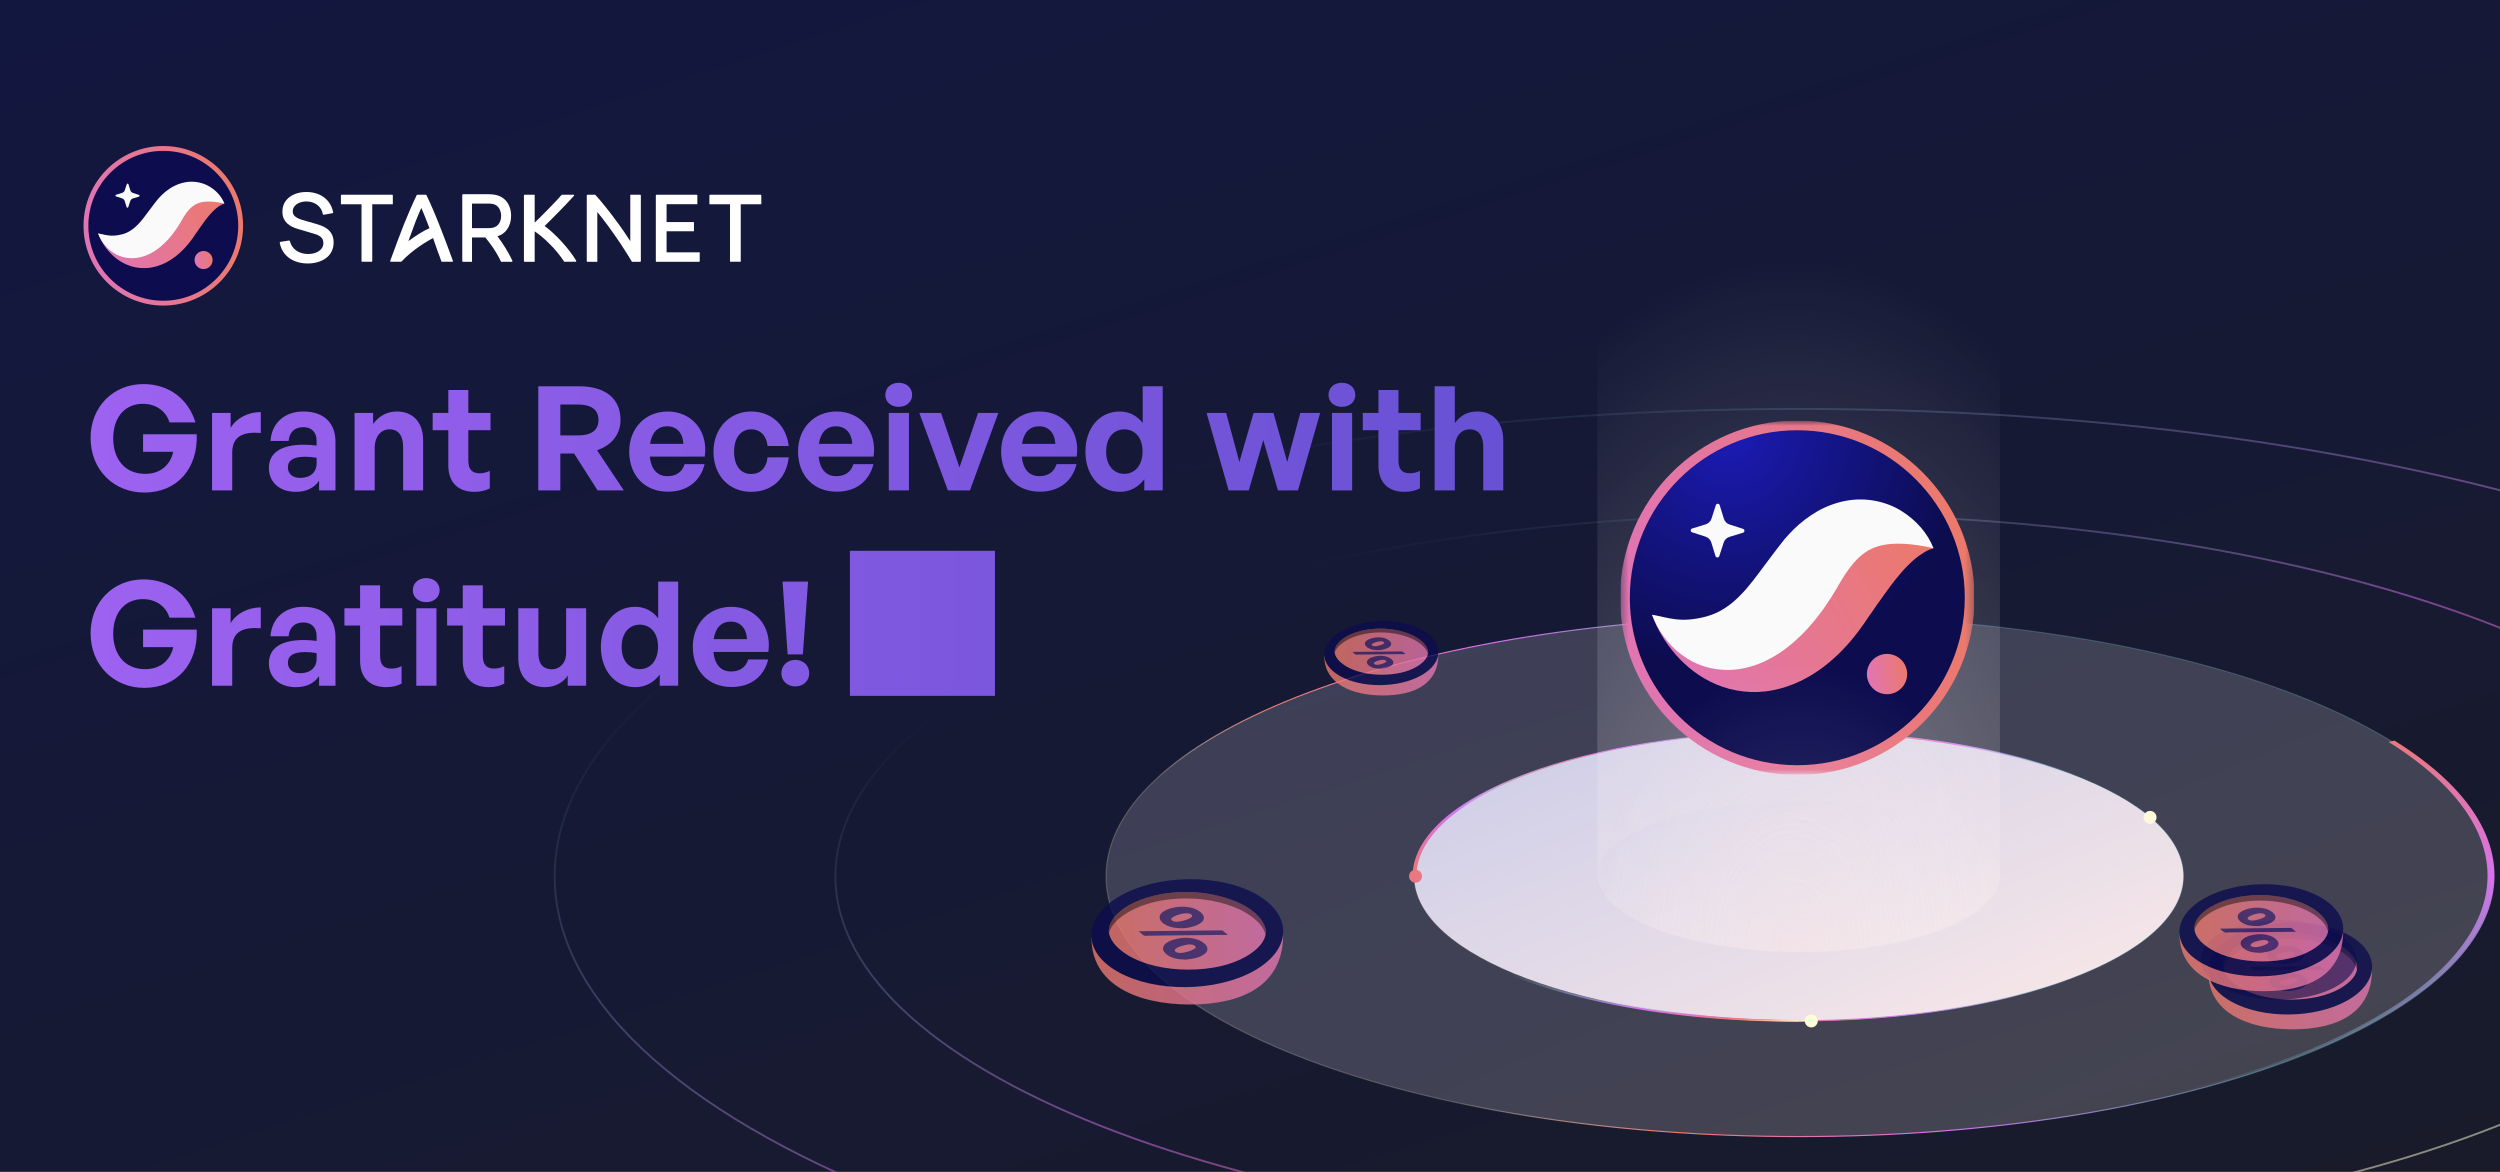 <svg width="320" height="150" viewBox="0 0 320 150" fill="none" xmlns="http://www.w3.org/2000/svg">
<g clip-path="url(#clip0_216_58)">
<rect width="320" height="150" fill="white"/>
<path d="M320 -50H0V200H320V-50Z" fill="url(#paint0_linear_216_58)"/>
<path opacity="0.5" d="M230.275 158.526C298.398 158.526 353.622 137.772 353.622 112.171C353.622 86.571 298.398 65.816 230.275 65.816C162.153 65.816 106.929 86.571 106.929 112.171C106.929 137.772 162.153 158.526 230.275 158.526Z" stroke="url(#paint1_linear_216_58)" stroke-width="0.243" stroke-miterlimit="10"/>
<path opacity="0.5" d="M230.222 172C318.157 172 389.444 145.213 389.444 112.171C389.444 79.129 318.157 52.343 230.222 52.343C142.286 52.343 71 79.129 71 112.171C71 145.213 142.286 172 230.222 172Z" stroke="url(#paint2_linear_216_58)" stroke-width="0.243" stroke-miterlimit="10"/>
<g style="mix-blend-mode:overlay" opacity="0.2">
<path d="M230.275 145.481C279.263 145.481 318.975 130.568 318.975 112.171C318.975 93.775 279.263 78.862 230.275 78.862C181.288 78.862 141.575 93.775 141.575 112.171C141.575 130.568 181.288 145.481 230.275 145.481Z" fill="url(#paint3_linear_216_58)"/>
</g>
<g style="mix-blend-mode:overlay">
<path d="M230.275 145.481C279.263 145.481 318.975 130.568 318.975 112.171C318.975 93.775 279.263 78.862 230.275 78.862C181.288 78.862 141.575 93.775 141.575 112.171C141.575 130.568 181.288 145.481 230.275 145.481Z" stroke="url(#paint4_linear_216_58)" stroke-width="0.148" stroke-miterlimit="10"/>
</g>
<g style="mix-blend-mode:overlay">
<path d="M279.479 112.157C279.479 122.376 257.44 130.66 230.253 130.66C203.065 130.66 181.027 122.377 181.027 112.157C181.027 101.938 203.065 93.655 230.253 93.655C257.44 93.655 279.479 101.938 279.479 112.157Z" fill="url(#paint5_linear_216_58)"/>
</g>
<g style="mix-blend-mode:soft-light">
<path d="M256.099 112.171C256.099 117.516 244.538 121.849 230.275 121.849C216.013 121.849 204.451 117.516 204.451 112.171C204.451 106.827 216.013 102.494 230.275 102.494C244.538 102.494 256.099 106.827 256.099 112.171Z" fill="url(#paint6_linear_216_58)" fill-opacity="0.5"/>
</g>
<path d="M230.253 130.659C257.44 130.659 279.479 122.375 279.479 112.156C279.479 101.938 257.44 93.654 230.253 93.654C203.065 93.654 181.027 101.938 181.027 112.156C181.027 122.375 203.066 130.659 230.253 130.659Z" stroke="url(#paint7_linear_216_58)" stroke-width="0.148" stroke-miterlimit="10"/>
<path d="M230.253 130.742C220.963 130.742 211.859 129.758 203.989 127.903L204.251 127.746C212.044 129.582 221.056 130.556 230.253 130.556V130.742Z" fill="url(#paint8_linear_216_58)"/>
<path d="M306.49 94.795C316.511 101.042 320.836 108.347 318.809 115.601C316.78 122.856 308.51 129.663 295.255 134.989C281.998 140.314 264.485 143.865 245.372 145.102C226.261 146.339 206.598 145.196 189.374 141.845L189.782 141.548C206.835 144.866 226.302 145.998 245.222 144.773C264.142 143.549 281.482 140.033 294.604 134.76C307.727 129.489 315.914 122.749 317.923 115.567C319.931 108.385 315.65 101.151 305.73 94.968L306.492 94.796L306.49 94.794V94.795Z" fill="url(#paint9_linear_216_58)"/>
<path d="M180.806 112.158C180.806 108.666 183.423 105.247 188.356 102.288C193.289 99.33 200.339 96.954 208.698 95.432L208.914 95.599C200.639 97.106 193.66 99.458 188.775 102.387C183.892 105.315 181.301 108.702 181.301 112.158H180.806Z" fill="url(#paint10_linear_216_58)"/>
<path d="M228.028 93.587C236.826 93.439 245.571 94.176 253.358 95.723C261.145 97.27 267.69 99.57 272.318 102.387L271.897 102.486C267.315 99.698 260.833 97.42 253.126 95.888C245.417 94.356 236.761 93.626 228.05 93.773L228.028 93.587Z" fill="url(#paint11_linear_216_58)"/>
<path d="M275.21 105.452C275.667 105.452 276.038 105.081 276.038 104.623C276.038 104.166 275.667 103.795 275.21 103.795C274.753 103.795 274.381 104.166 274.381 104.623C274.381 105.081 274.752 105.452 275.21 105.452Z" fill="#FDF9DA"/>
<path d="M181.185 112.985C181.643 112.985 182.014 112.614 182.014 112.157C182.014 111.699 181.643 111.328 181.185 111.328C180.727 111.328 180.356 111.699 180.356 112.157C180.356 112.614 180.727 112.985 181.185 112.985Z" fill="#E87884"/>
<path d="M231.846 130.748C223.048 130.896 214.302 130.158 206.516 128.611C198.729 127.064 192.184 124.764 187.556 121.947L187.977 121.849C192.559 124.636 199.039 126.914 206.747 128.446C214.457 129.979 223.113 130.708 231.824 130.561L231.846 130.748Z" fill="url(#paint12_linear_216_58)"/>
<path d="M231.846 129.851C231.388 129.851 231.017 130.222 231.017 130.679C231.017 131.137 231.388 131.508 231.846 131.508C232.304 131.508 232.674 131.137 232.674 130.679C232.674 130.222 232.304 129.851 231.846 129.851Z" fill="#FFFDD8"/>
<g opacity="0.35">
<path d="M255.992 111.902C255.992 117.395 244.455 121.849 230.222 121.849C215.989 121.849 204.451 117.396 204.451 111.902V27L255.992 28.649V111.902Z" fill="url(#paint13_radial_216_58)"/>
</g>
<g clip-path="url(#clip1_216_58)">
<mask id="mask0_216_58" style="mask-type:luminance" maskUnits="userSpaceOnUse" x="207" y="53" width="46" height="47">
<path d="M252.692 53.873H207.419V99.146H252.692V53.873Z" fill="white"/>
</mask>
<g mask="url(#mask0_216_58)">
<path d="M207.992 76.51C207.992 88.696 217.87 98.573 230.056 98.573C242.241 98.573 252.119 88.695 252.119 76.51C252.119 64.325 242.24 54.447 230.056 54.447C217.871 54.447 207.992 64.324 207.992 76.51Z" fill="url(#paint14_radial_216_58)" stroke="url(#paint15_linear_216_58)" stroke-width="1.251"/>
<path fill-rule="evenodd" clip-rule="evenodd" d="M220.071 71.176L220.63 69.45C220.743 69.099 221.02 68.826 221.373 68.718L223.108 68.185C223.348 68.112 223.349 67.772 223.111 67.695L221.385 67.137C221.034 67.024 220.761 66.746 220.653 66.394L220.12 64.659C220.046 64.42 219.707 64.417 219.63 64.656L219.071 66.382C218.958 66.733 218.681 67.007 218.328 67.115L216.593 67.648C216.353 67.722 216.351 68.06 216.59 68.137L218.316 68.696C218.667 68.809 218.94 69.087 219.048 69.44L219.581 71.173C219.654 71.413 219.994 71.415 220.071 71.177V71.176Z" fill="#FAFAFA"/>
<path fill-rule="evenodd" clip-rule="evenodd" d="M247.491 70.172C246.776 69.372 245.66 68.921 244.575 68.737C243.481 68.56 242.333 68.577 241.254 68.768C239.069 69.137 237.085 70.043 235.353 71.159C234.454 71.707 233.687 72.34 232.894 72.986C232.511 73.312 232.162 73.659 231.798 74.002L230.806 74.99C229.727 76.118 228.663 77.145 227.634 77.996C226.601 78.844 225.635 79.488 224.683 79.937C223.732 80.389 222.715 80.654 221.388 80.697C220.072 80.743 218.517 80.506 216.852 80.114C215.18 79.724 213.423 79.168 211.46 78.69C212.144 80.591 213.175 82.27 214.501 83.806C215.84 85.314 217.513 86.689 219.663 87.594C221.782 88.518 224.444 88.85 226.933 88.349C229.429 87.869 231.619 86.713 233.39 85.377C235.165 84.028 236.601 82.491 237.811 80.894C238.146 80.452 238.322 80.205 238.564 79.86L239.233 78.87C239.697 78.257 240.12 77.561 240.58 76.953C241.481 75.683 242.37 74.413 243.403 73.244C243.922 72.65 244.47 72.083 245.117 71.537C245.44 71.271 245.789 71.011 246.175 70.776C246.568 70.523 246.981 70.325 247.491 70.172Z" fill="url(#paint16_linear_216_58)"/>
<path fill-rule="evenodd" clip-rule="evenodd" d="M247.491 70.172C246.723 68.233 245.294 66.6 243.377 65.397C241.471 64.206 238.825 63.597 236.202 64.116C234.907 64.367 233.652 64.849 232.55 65.491C231.454 66.131 230.471 66.901 229.621 67.727C229.196 68.142 228.811 68.574 228.428 69.009L227.434 70.274L225.902 72.311C223.948 74.933 221.843 78.004 218.389 78.914C214.999 79.808 213.529 79.017 211.46 78.69C211.837 79.667 212.306 80.615 212.942 81.45C213.566 82.301 214.302 83.101 215.217 83.786C215.68 84.115 216.169 84.44 216.712 84.716C217.251 84.983 217.834 85.216 218.456 85.393C219.692 85.732 221.085 85.851 222.433 85.668C223.782 85.488 225.07 85.061 226.198 84.493C227.333 83.93 228.322 83.246 229.204 82.523C230.96 81.066 232.325 79.455 233.479 77.827C234.058 77.012 234.585 76.183 235.072 75.354L235.645 74.366C235.821 74.077 235.997 73.786 236.177 73.516C236.904 72.43 237.614 71.558 238.477 70.904C239.327 70.233 240.512 69.737 242.095 69.622C243.671 69.505 245.492 69.72 247.491 70.169V70.172Z" fill="#FAFAFA"/>
<path fill-rule="evenodd" clip-rule="evenodd" d="M238.961 86.28C238.961 87.703 240.116 88.859 241.54 88.859C242.964 88.859 244.118 87.703 244.118 86.28C244.118 84.856 242.964 83.701 241.54 83.701C240.116 83.701 238.961 84.856 238.961 86.28Z" fill="url(#paint17_linear_216_58)"/>
</g>
</g>
<g style="mix-blend-mode:overlay" opacity="0.2">
<path d="M256.099 112.171C256.099 117.516 244.864 121.849 231.003 121.849C217.142 121.849 204.451 117.616 204.451 112.271V31.27L256.099 31.17V112.171Z" fill="url(#paint18_radial_216_58)"/>
</g>
<g opacity="0.8" clip-path="url(#clip2_216_58)">
<path d="M164.243 119.529C164.295 126.105 159.076 128.577 152.319 128.577C145.562 128.577 139.683 126.023 139.712 120.028C139.712 120.028 145.227 116.038 151.985 116.038C158.742 116.038 164.243 119.531 164.243 119.531V119.529Z" fill="url(#paint19_linear_216_58)"/>
<path d="M143.153 124.429C147.868 127.044 155.667 126.998 160.523 124.263C165.379 121.528 165.511 117.122 160.819 114.473C156.128 111.825 148.311 111.9 143.449 114.639C138.587 117.38 138.379 121.78 143.153 124.427V124.429Z" fill="#0D0C4E"/>
<path d="M152.119 124.114C149.18 124.114 146.356 123.48 144.366 122.266C142.807 121.312 141.918 120.172 141.927 119.081C141.937 117.989 142.849 116.849 144.429 115.925C146.368 114.793 148.997 114.175 151.829 114.175C154.661 114.175 157.59 114.877 159.576 116.093C161.135 117.048 162.024 118.225 162.013 119.317C162.003 120.409 161.091 121.501 159.515 122.421C157.578 123.551 154.951 124.112 152.121 124.112L152.119 124.114Z" fill="url(#paint20_linear_216_58)"/>
<g style="mix-blend-mode:soft-light" opacity="0.48">
<path d="M144.498 116.71C146.425 115.601 149.033 114.996 151.844 114.996C154.655 114.996 157.563 115.683 159.534 116.874C160.877 117.685 161.772 118.67 161.965 119.613C161.992 119.485 161.984 119.344 161.986 119.214C161.997 118.143 161.083 116.992 159.534 116.057C157.563 114.866 154.76 114.179 151.844 114.179C148.928 114.179 146.423 114.784 144.498 115.893C142.929 116.798 141.939 117.924 141.929 118.995C141.929 119.136 141.929 119.279 141.956 119.422C142.154 118.474 143.12 117.506 144.498 116.712V116.71Z" fill="black"/>
</g>
<g opacity="0.7">
<path d="M157.13 119.67C156.847 119.67 156.563 119.663 156.279 119.667C155.559 119.674 154.838 119.684 154.117 119.693C153.197 119.703 152.277 119.709 151.356 119.72C150.709 119.726 150.064 119.735 149.417 119.741C148.593 119.751 147.77 119.76 146.946 119.77C146.906 119.77 146.864 119.77 146.824 119.779C146.469 119.861 146.249 119.634 146.018 119.43C145.938 119.361 145.858 119.291 145.761 119.21C145.801 119.203 145.826 119.197 145.852 119.197C146.324 119.191 146.797 119.186 147.27 119.182C148.087 119.174 148.902 119.168 149.72 119.159C150.4 119.153 151.079 119.144 151.76 119.138C152.642 119.128 153.527 119.119 154.409 119.109C155.061 119.102 155.71 119.092 156.361 119.09C156.424 119.09 156.496 119.119 156.546 119.159C156.746 119.31 156.937 119.472 157.13 119.63V119.674V119.67Z" fill="#0C1167"/>
<path d="M151.789 122.829C150.835 122.81 150.083 122.692 149.425 122.238C149.293 122.148 149.171 122.035 149.068 121.911C148.772 121.549 148.812 121.144 149.159 120.821C149.476 120.527 149.865 120.371 150.27 120.251C150.961 120.05 151.667 119.983 152.384 120.069C153.063 120.148 153.697 120.346 154.214 120.821C154.39 120.982 154.535 121.171 154.552 121.421C154.573 121.73 154.399 121.942 154.172 122.117C153.75 122.44 153.252 122.595 152.741 122.696C152.369 122.768 151.991 122.801 151.785 122.829H151.789ZM151.016 121.98C151.562 121.959 152.022 121.833 152.47 121.661C152.64 121.596 152.804 121.505 152.951 121.398C153.092 121.297 153.079 121.15 152.934 121.054C152.848 120.997 152.747 120.951 152.646 120.926C152.346 120.85 152.046 120.894 151.749 120.959C151.331 121.05 150.917 121.152 150.552 121.388C150.289 121.56 150.308 121.755 150.592 121.896C150.619 121.909 150.646 121.923 150.674 121.927C150.808 121.951 150.942 121.972 151.016 121.982V121.98Z" fill="#0C1167"/>
<path d="M151.365 118.819C150.522 118.819 149.911 118.718 149.335 118.449C149.094 118.336 148.871 118.195 148.69 117.993C148.31 117.569 148.354 117.111 148.801 116.763C149.094 116.536 149.43 116.393 149.781 116.288C150.455 116.086 151.146 116.013 151.848 116.082C152.455 116.141 153.033 116.292 153.533 116.655C153.67 116.754 153.8 116.868 153.905 116.998C154.21 117.367 154.143 117.788 153.75 118.094C153.411 118.359 153.021 118.506 152.613 118.619C152.134 118.752 151.646 118.823 151.361 118.819H151.365ZM151.875 116.899C151.426 116.914 150.997 117.017 150.581 117.172C150.39 117.244 150.203 117.338 150.037 117.456C149.856 117.584 149.881 117.739 150.073 117.857C150.264 117.974 150.476 117.991 150.692 117.979C151.174 117.949 151.636 117.819 152.081 117.645C152.233 117.586 152.378 117.496 152.508 117.397C152.638 117.296 152.621 117.17 152.491 117.067C152.308 116.922 152.092 116.908 151.875 116.901V116.899Z" fill="#0C1167"/>
</g>
</g>
<g opacity="0.8" clip-path="url(#clip3_216_58)">
<path d="M184.117 83.643C184.148 87.55 181.04 89.019 177.016 89.019C172.993 89.019 169.492 87.501 169.509 83.94C169.509 83.94 172.794 81.569 176.817 81.569C180.841 81.569 184.117 83.644 184.117 83.644V83.643Z" fill="url(#paint21_linear_216_58)"/>
<path d="M171.559 86.554C174.366 88.108 179.01 88.08 181.902 86.456C184.793 84.831 184.872 82.213 182.078 80.639C179.284 79.066 174.63 79.111 171.735 80.738C168.84 82.366 168.716 84.981 171.559 86.553V86.554Z" fill="#0D0C4E"/>
<path d="M176.897 86.367C175.147 86.367 173.465 85.99 172.281 85.269C171.352 84.702 170.823 84.024 170.828 83.377C170.834 82.728 171.377 82.05 172.318 81.501C173.473 80.829 175.038 80.462 176.725 80.462C178.411 80.462 180.155 80.879 181.338 81.601C182.266 82.169 182.795 82.868 182.789 83.516C182.783 84.165 182.24 84.814 181.301 85.361C180.148 86.032 178.584 86.365 176.899 86.365L176.897 86.367Z" fill="url(#paint22_linear_216_58)"/>
<g style="mix-blend-mode:soft-light" opacity="0.48">
<path d="M172.36 81.968C173.507 81.309 175.059 80.95 176.734 80.95C178.408 80.95 180.139 81.358 181.313 82.065C182.112 82.547 182.645 83.132 182.76 83.692C182.777 83.616 182.772 83.533 182.773 83.455C182.779 82.819 182.235 82.135 181.313 81.58C180.139 80.872 178.47 80.464 176.734 80.464C174.997 80.464 173.506 80.823 172.36 81.482C171.425 82.02 170.836 82.689 170.829 83.326C170.829 83.409 170.829 83.494 170.846 83.579C170.963 83.016 171.539 82.441 172.36 81.969V81.968Z" fill="black"/>
</g>
<g opacity="0.7">
<path d="M179.881 83.726C179.712 83.726 179.544 83.722 179.375 83.725C178.946 83.729 178.516 83.735 178.087 83.74C177.539 83.746 176.991 83.75 176.443 83.756C176.058 83.76 175.674 83.765 175.288 83.769C174.798 83.775 174.307 83.78 173.817 83.786C173.793 83.786 173.768 83.786 173.744 83.791C173.533 83.84 173.402 83.705 173.264 83.584C173.216 83.543 173.169 83.502 173.111 83.453C173.135 83.449 173.15 83.445 173.165 83.445C173.447 83.442 173.728 83.439 174.01 83.437C174.496 83.432 174.982 83.428 175.469 83.423C175.874 83.419 176.278 83.414 176.683 83.41C177.209 83.404 177.736 83.399 178.261 83.393C178.649 83.389 179.036 83.383 179.423 83.382C179.461 83.382 179.504 83.399 179.534 83.423C179.652 83.513 179.766 83.609 179.881 83.703V83.729V83.726Z" fill="#0C1167"/>
<path d="M176.701 85.603C176.133 85.592 175.685 85.522 175.293 85.252C175.215 85.199 175.142 85.131 175.081 85.058C174.904 84.843 174.928 84.602 175.135 84.41C175.323 84.235 175.555 84.143 175.796 84.072C176.208 83.952 176.628 83.912 177.055 83.963C177.459 84.011 177.837 84.128 178.145 84.41C178.25 84.506 178.336 84.618 178.346 84.767C178.359 84.95 178.255 85.076 178.12 85.18C177.868 85.372 177.572 85.464 177.268 85.524C177.046 85.567 176.821 85.587 176.698 85.603H176.701ZM176.241 85.099C176.566 85.086 176.84 85.011 177.106 84.909C177.208 84.87 177.305 84.817 177.393 84.753C177.477 84.693 177.469 84.606 177.383 84.549C177.332 84.515 177.271 84.487 177.211 84.472C177.033 84.427 176.854 84.454 176.677 84.492C176.428 84.546 176.182 84.607 175.964 84.747C175.808 84.849 175.819 84.965 175.988 85.049C176.004 85.056 176.02 85.065 176.037 85.068C176.117 85.081 176.197 85.094 176.241 85.1V85.099Z" fill="#0C1167"/>
<path d="M176.448 83.221C175.946 83.221 175.582 83.161 175.24 83.001C175.096 82.934 174.963 82.85 174.855 82.73C174.629 82.478 174.655 82.206 174.922 81.999C175.096 81.864 175.296 81.779 175.505 81.717C175.906 81.597 176.318 81.553 176.736 81.595C177.098 81.63 177.442 81.719 177.739 81.935C177.821 81.994 177.898 82.061 177.961 82.139C178.142 82.358 178.102 82.608 177.868 82.79C177.667 82.947 177.434 83.035 177.191 83.102C176.906 83.181 176.616 83.223 176.446 83.221H176.448ZM176.752 82.08C176.484 82.089 176.229 82.15 175.982 82.242C175.868 82.285 175.756 82.341 175.657 82.411C175.55 82.487 175.565 82.579 175.679 82.649C175.793 82.719 175.919 82.729 176.048 82.722C176.334 82.704 176.61 82.627 176.875 82.523C176.965 82.488 177.051 82.434 177.129 82.376C177.206 82.316 177.196 82.241 177.119 82.18C177.01 82.094 176.881 82.085 176.752 82.081V82.08Z" fill="#0C1167"/>
</g>
</g>
<g opacity="0.8" clip-path="url(#clip4_216_58)">
<path d="M303.617 124.028C303.662 129.643 299.207 131.754 293.44 131.754C287.672 131.754 282.654 129.574 282.679 124.455C282.679 124.455 287.387 121.048 293.154 121.048C298.922 121.048 303.617 124.03 303.617 124.03V124.028Z" fill="url(#paint23_linear_216_58)"/>
<path d="M285.616 128.213C289.641 130.446 296.298 130.406 300.442 128.071C304.587 125.736 304.7 121.973 300.695 119.712C296.691 117.45 290.019 117.515 285.869 119.854C281.719 122.194 281.542 125.951 285.616 128.211V128.213Z" fill="#0D0C4E"/>
<path d="M293.269 127.943C290.76 127.943 288.35 127.402 286.651 126.365C285.321 125.551 284.562 124.577 284.569 123.646C284.578 122.714 285.357 121.74 286.705 120.951C288.361 119.984 290.604 119.457 293.022 119.457C295.439 119.457 297.939 120.056 299.634 121.094C300.965 121.91 301.723 122.914 301.714 123.847C301.705 124.78 300.927 125.712 299.582 126.498C297.928 127.463 295.687 127.941 293.271 127.941L293.269 127.943Z" fill="url(#paint24_linear_216_58)"/>
<g style="mix-blend-mode:soft-light" opacity="0.48">
<path d="M286.764 121.622C288.409 120.675 290.635 120.158 293.034 120.158C295.434 120.158 297.916 120.745 299.598 121.761C300.744 122.454 301.508 123.295 301.673 124.1C301.696 123.991 301.689 123.87 301.691 123.759C301.7 122.845 300.92 121.862 299.598 121.064C297.916 120.047 295.523 119.46 293.034 119.46C290.545 119.46 288.407 119.977 286.764 120.924C285.425 121.697 284.58 122.658 284.571 123.573C284.571 123.693 284.571 123.815 284.594 123.937C284.763 123.128 285.588 122.301 286.764 121.623V121.622Z" fill="black"/>
</g>
<g opacity="0.7">
<path d="M297.547 124.149C297.304 124.149 297.062 124.143 296.82 124.147C296.205 124.152 295.59 124.161 294.975 124.169C294.189 124.177 293.404 124.183 292.618 124.192C292.066 124.197 291.515 124.204 290.963 124.21C290.26 124.219 289.557 124.226 288.854 124.235C288.82 124.235 288.784 124.235 288.75 124.242C288.447 124.312 288.258 124.118 288.061 123.944C287.993 123.885 287.925 123.826 287.842 123.756C287.876 123.751 287.898 123.745 287.919 123.745C288.323 123.74 288.726 123.736 289.13 123.733C289.828 123.726 290.523 123.72 291.221 123.713C291.802 123.708 292.381 123.7 292.963 123.695C293.716 123.686 294.471 123.679 295.224 123.67C295.78 123.665 296.334 123.656 296.89 123.654C296.944 123.654 297.005 123.679 297.048 123.713C297.218 123.842 297.382 123.98 297.547 124.115V124.152V124.149Z" fill="#0C1167"/>
<path d="M292.988 126.846C292.173 126.83 291.531 126.729 290.97 126.342C290.857 126.265 290.753 126.168 290.665 126.062C290.412 125.754 290.446 125.408 290.742 125.131C291.013 124.88 291.345 124.748 291.691 124.645C292.281 124.473 292.884 124.416 293.495 124.489C294.074 124.557 294.616 124.726 295.057 125.131C295.208 125.269 295.332 125.431 295.346 125.644C295.364 125.908 295.215 126.089 295.021 126.238C294.661 126.514 294.236 126.647 293.8 126.733C293.483 126.794 293.16 126.823 292.984 126.846H292.988ZM292.328 126.121C292.794 126.103 293.187 125.996 293.569 125.849C293.714 125.793 293.854 125.716 293.979 125.625C294.1 125.538 294.089 125.413 293.965 125.33C293.892 125.282 293.805 125.243 293.719 125.221C293.463 125.157 293.206 125.194 292.954 125.25C292.597 125.327 292.243 125.415 291.931 125.616C291.707 125.763 291.723 125.929 291.965 126.05C291.989 126.06 292.012 126.073 292.035 126.077C292.15 126.096 292.265 126.114 292.328 126.123V126.121Z" fill="#0C1167"/>
<path d="M292.625 123.422C291.906 123.422 291.384 123.336 290.893 123.106C290.687 123.01 290.497 122.889 290.342 122.717C290.018 122.355 290.055 121.964 290.437 121.666C290.687 121.473 290.974 121.351 291.273 121.261C291.849 121.089 292.439 121.026 293.038 121.085C293.556 121.135 294.049 121.265 294.476 121.575C294.593 121.659 294.704 121.756 294.794 121.867C295.054 122.183 294.996 122.541 294.661 122.803C294.372 123.029 294.039 123.155 293.691 123.252C293.282 123.365 292.866 123.426 292.622 123.422H292.625ZM293.061 121.783C292.677 121.795 292.311 121.883 291.956 122.016C291.793 122.077 291.634 122.158 291.492 122.258C291.338 122.367 291.359 122.5 291.522 122.601C291.686 122.701 291.867 122.715 292.051 122.705C292.462 122.68 292.857 122.568 293.237 122.42C293.366 122.369 293.49 122.292 293.601 122.208C293.712 122.122 293.698 122.014 293.587 121.926C293.431 121.803 293.246 121.79 293.061 121.785V121.783Z" fill="#0C1167"/>
</g>
</g>
<g style="mix-blend-mode:multiply" filter="url(#filter0_f_216_58)">
<ellipse cx="291.651" cy="122.851" rx="9.97" ry="5.093" fill="#0D0C4E" fill-opacity="0.6"/>
</g>
<g opacity="0.8" clip-path="url(#clip5_216_58)">
<path d="M299.92 119.147C299.965 124.762 295.51 126.873 289.743 126.873C283.975 126.873 278.957 124.692 278.982 119.574C278.982 119.574 283.69 116.167 289.457 116.167C295.225 116.167 299.92 119.149 299.92 119.149V119.147Z" fill="url(#paint25_linear_216_58)"/>
<path d="M281.919 123.331C285.944 125.564 292.601 125.524 296.745 123.189C300.89 120.854 301.003 117.092 296.998 114.83C292.994 112.569 286.322 112.633 282.172 114.972C278.022 117.312 277.845 121.069 281.919 123.329V123.331Z" fill="#0D0C4E"/>
<path d="M289.572 123.062C287.063 123.062 284.653 122.521 282.955 121.484C281.624 120.67 280.865 119.696 280.872 118.765C280.881 117.833 281.66 116.859 283.008 116.07C284.664 115.103 286.907 114.576 289.325 114.576C291.742 114.576 294.242 115.175 295.937 116.213C297.268 117.029 298.026 118.033 298.018 118.966C298.009 119.899 297.23 120.831 295.885 121.617C294.232 122.582 291.99 123.06 289.574 123.06L289.572 123.062Z" fill="url(#paint26_linear_216_58)"/>
<g style="mix-blend-mode:soft-light" opacity="0.48">
<path d="M283.068 116.74C284.712 115.793 286.938 115.277 289.337 115.277C291.737 115.277 294.219 115.863 295.901 116.88C297.047 117.572 297.811 118.413 297.976 119.219C298 119.109 297.992 118.989 297.994 118.878C298.003 117.963 297.223 116.98 295.901 116.182C294.219 115.166 291.827 114.579 289.337 114.579C286.848 114.579 284.71 115.096 283.068 116.043C281.728 116.815 280.883 117.777 280.874 118.691C280.874 118.812 280.874 118.934 280.897 119.055C281.066 118.247 281.891 117.42 283.068 116.742V116.74Z" fill="black"/>
</g>
<g opacity="0.7">
<path d="M293.85 119.267C293.607 119.267 293.365 119.262 293.123 119.265C292.508 119.271 291.893 119.28 291.278 119.287C290.492 119.296 289.707 119.301 288.921 119.31C288.369 119.316 287.818 119.323 287.266 119.328C286.563 119.337 285.86 119.344 285.157 119.353C285.123 119.353 285.087 119.353 285.053 119.36C284.75 119.43 284.561 119.237 284.364 119.063C284.296 119.004 284.228 118.944 284.145 118.874C284.179 118.869 284.201 118.864 284.223 118.864C284.626 118.858 285.03 118.855 285.433 118.851C286.131 118.844 286.827 118.839 287.524 118.831C288.105 118.826 288.685 118.819 289.266 118.813C290.019 118.804 290.774 118.797 291.527 118.788C292.083 118.783 292.637 118.774 293.193 118.772C293.247 118.772 293.308 118.797 293.351 118.831C293.521 118.961 293.685 119.099 293.85 119.233V119.271V119.267Z" fill="#0C1167"/>
<path d="M289.291 121.964C288.477 121.948 287.835 121.848 287.273 121.46C287.16 121.383 287.056 121.286 286.968 121.181C286.715 120.872 286.75 120.526 287.045 120.25C287.316 119.999 287.648 119.866 287.994 119.764C288.584 119.592 289.187 119.534 289.798 119.608C290.378 119.676 290.919 119.844 291.36 120.25C291.511 120.388 291.635 120.549 291.649 120.763C291.667 121.026 291.518 121.207 291.325 121.356C290.964 121.633 290.539 121.765 290.103 121.851C289.786 121.912 289.463 121.941 289.287 121.964H289.291ZM288.631 121.24C289.097 121.222 289.49 121.114 289.872 120.967C290.017 120.912 290.157 120.834 290.283 120.743C290.403 120.657 290.392 120.531 290.268 120.449C290.195 120.4 290.109 120.361 290.023 120.339C289.766 120.275 289.51 120.313 289.257 120.368C288.9 120.445 288.547 120.533 288.234 120.734C288.01 120.881 288.026 121.048 288.269 121.168C288.292 121.179 288.315 121.191 288.338 121.195C288.453 121.215 288.568 121.233 288.631 121.242V121.24Z" fill="#0C1167"/>
<path d="M288.928 118.541C288.209 118.541 287.687 118.455 287.196 118.225C286.99 118.128 286.8 118.008 286.645 117.836C286.321 117.474 286.358 117.083 286.74 116.785C286.99 116.591 287.277 116.469 287.576 116.38C288.152 116.207 288.742 116.145 289.341 116.204C289.859 116.254 290.352 116.383 290.779 116.693C290.896 116.778 291.007 116.875 291.097 116.986C291.357 117.301 291.299 117.66 290.964 117.922C290.675 118.148 290.342 118.273 289.994 118.37C289.585 118.483 289.169 118.544 288.925 118.541H288.928ZM289.364 116.901C288.98 116.914 288.615 117.002 288.259 117.135C288.096 117.196 287.937 117.276 287.795 117.377C287.641 117.486 287.662 117.619 287.825 117.719C287.989 117.82 288.17 117.834 288.355 117.823C288.765 117.798 289.16 117.687 289.54 117.538C289.669 117.488 289.793 117.411 289.904 117.327C290.015 117.24 290.001 117.133 289.89 117.045C289.734 116.921 289.549 116.909 289.364 116.903V116.901Z" fill="#0C1167"/>
</g>
</g>
<g clip-path="url(#clip6_216_58)">
<path fill-rule="evenodd" clip-rule="evenodd" d="M11 28.913C11 34.375 15.429 38.804 20.892 38.804C26.354 38.804 30.783 34.375 30.783 28.913C30.783 23.45 26.354 19.021 20.892 19.021C15.429 19.021 11 23.45 11 28.913Z" fill="#0C0C4F"/>
<path fill-rule="evenodd" clip-rule="evenodd" d="M16.527 26.581L16.771 25.826C16.822 25.674 16.942 25.553 17.097 25.508L17.856 25.274C17.96 25.243 17.962 25.095 17.856 25.059L17.101 24.815C16.947 24.765 16.828 24.644 16.782 24.49L16.548 23.731C16.517 23.627 16.369 23.625 16.334 23.731L16.09 24.486C16.04 24.638 15.919 24.759 15.764 24.805L15.005 25.038C14.901 25.07 14.899 25.218 15.005 25.251L15.76 25.495C15.915 25.545 16.033 25.666 16.081 25.82L16.315 26.577C16.346 26.681 16.494 26.683 16.53 26.577L16.527 26.581Z" fill="#FAFAFA"/>
<path fill-rule="evenodd" clip-rule="evenodd" d="M28.51 26.143C28.198 25.793 27.71 25.597 27.236 25.516C26.759 25.439 26.256 25.445 25.785 25.528C24.83 25.689 23.963 26.085 23.206 26.573C22.814 26.813 22.478 27.09 22.13 27.372C21.963 27.513 21.811 27.666 21.653 27.816L21.219 28.247C20.748 28.739 20.283 29.19 19.832 29.561C19.38 29.932 18.959 30.211 18.544 30.409C18.129 30.608 17.683 30.722 17.103 30.741C16.527 30.762 15.848 30.658 15.122 30.487C14.39 30.316 13.623 30.074 12.766 29.865C13.066 30.695 13.517 31.429 14.094 32.1C14.68 32.759 15.412 33.36 16.35 33.756C17.276 34.16 18.439 34.304 19.528 34.085C20.618 33.875 21.576 33.37 22.349 32.786C23.125 32.196 23.752 31.525 24.282 30.826C24.428 30.633 24.505 30.526 24.611 30.374L24.903 29.94C25.105 29.673 25.291 29.369 25.491 29.102C25.885 28.547 26.273 27.993 26.726 27.482C26.953 27.224 27.193 26.975 27.474 26.736C27.616 26.619 27.768 26.506 27.937 26.402C28.108 26.291 28.289 26.204 28.512 26.137L28.51 26.143Z" fill="url(#paint27_linear_216_58)"/>
<path fill-rule="evenodd" clip-rule="evenodd" d="M28.51 26.144C28.175 25.297 27.551 24.584 26.713 24.056C25.881 23.535 24.724 23.27 23.577 23.498C23.01 23.608 22.462 23.819 21.982 24.098C21.502 24.378 21.073 24.713 20.702 25.076C20.516 25.258 20.347 25.447 20.18 25.637L19.747 26.189L19.078 27.08C18.223 28.224 17.303 29.567 15.796 29.965C14.315 30.355 13.671 30.009 12.768 29.867C12.933 30.295 13.137 30.71 13.417 31.075C13.69 31.446 14.011 31.796 14.411 32.096C14.613 32.24 14.826 32.382 15.064 32.503C15.299 32.62 15.554 32.722 15.827 32.799C16.367 32.947 16.976 32.999 17.564 32.92C18.154 32.841 18.717 32.655 19.209 32.407C19.705 32.161 20.137 31.863 20.522 31.546C21.29 30.91 21.886 30.205 22.391 29.494C22.645 29.138 22.874 28.777 23.087 28.414L23.337 27.983C23.414 27.858 23.491 27.73 23.571 27.611C23.888 27.136 24.198 26.757 24.576 26.471C24.947 26.177 25.466 25.96 26.156 25.91C26.844 25.86 27.641 25.954 28.514 26.15L28.51 26.144Z" fill="#FAFAFA"/>
<path fill-rule="evenodd" clip-rule="evenodd" d="M24.782 33.183C24.782 33.804 25.287 34.309 25.908 34.309C26.529 34.309 27.034 33.804 27.034 33.183C27.034 32.562 26.529 32.057 25.908 32.057C25.287 32.057 24.782 32.562 24.782 33.183Z" fill="url(#paint28_linear_216_58)"/>
<path d="M97.448 26.146V25.007C97.448 24.962 97.413 24.926 97.367 24.926H90.884C90.838 24.926 90.803 24.964 90.803 25.007V26.146H93.439V33.506H94.815V26.146H97.45H97.448Z" fill="white"/>
<path d="M84.027 24.928C83.981 24.928 83.946 24.966 83.946 25.009V33.427C83.946 33.473 83.983 33.508 84.027 33.508H89.483C89.529 33.508 89.565 33.471 89.565 33.427V32.301H85.322V29.605H88.827V28.421H85.322V26.136H89.262V25.009C89.262 24.964 89.225 24.928 89.181 24.928H84.027Z" fill="white"/>
<path d="M80.862 33.458L80.891 33.508H81.948C81.994 33.508 82.029 33.471 82.029 33.427V25.009C82.029 24.964 81.992 24.928 81.948 24.928H80.678V30.871C80.457 30.52 80.201 30.133 79.909 29.711C79.538 29.163 79.137 28.604 78.71 28.039C78.291 27.466 77.861 26.913 77.425 26.379C76.998 25.837 76.594 25.364 76.212 24.959L76.181 24.928H75.186C75.14 24.928 75.105 24.966 75.105 25.009V33.427C75.105 33.473 75.142 33.508 75.186 33.508H76.456V27.142C76.629 27.347 76.814 27.576 77.01 27.824C77.275 28.162 77.549 28.523 77.83 28.909C78.111 29.286 78.393 29.68 78.674 30.089C78.964 30.5 79.242 30.904 79.506 31.306C79.771 31.701 80.017 32.082 80.24 32.451C80.474 32.82 80.678 33.156 80.855 33.452L80.862 33.458Z" fill="white"/>
<path d="M73.443 25.097L73.474 25.064C73.522 25.012 73.485 24.926 73.414 24.926H71.906L71.875 24.962C71.675 25.193 71.427 25.466 71.129 25.779C70.839 26.085 70.528 26.406 70.199 26.744C69.869 27.082 69.536 27.42 69.196 27.758C68.925 28.022 68.672 28.264 68.439 28.487V24.928H67.144C67.098 24.928 67.063 24.966 67.063 25.009V33.427C67.063 33.473 67.1 33.508 67.144 33.508H68.439V29.615C68.723 29.801 69.014 30.02 69.311 30.27C69.671 30.566 70.022 30.889 70.366 31.242C70.718 31.586 71.049 31.948 71.36 32.332C71.671 32.707 71.948 33.083 72.186 33.458L72.215 33.506H73.685C73.748 33.506 73.787 33.437 73.756 33.383L73.739 33.352C73.518 32.968 73.241 32.566 72.909 32.142C72.586 31.721 72.236 31.308 71.865 30.904C71.492 30.499 71.112 30.118 70.722 29.761C70.37 29.438 70.034 29.161 69.713 28.929C69.986 28.662 70.276 28.377 70.58 28.07C70.918 27.733 71.258 27.389 71.596 27.042C71.942 26.688 72.273 26.344 72.588 26.014C72.903 25.677 73.185 25.37 73.435 25.095L73.443 25.097Z" fill="white"/>
<path fill-rule="evenodd" clip-rule="evenodd" d="M59.25 24.863C59.204 24.863 59.169 24.901 59.169 24.945V33.431C59.169 33.477 59.206 33.512 59.25 33.512H60.418V30.393H62.121C62.313 30.622 62.501 30.862 62.682 31.114C62.98 31.506 63.255 31.913 63.51 32.338C63.739 32.714 63.939 33.085 64.11 33.452L64.138 33.51H65.518C65.576 33.51 65.616 33.45 65.593 33.395C65.434 33.047 65.261 32.707 65.072 32.376C64.811 31.911 64.527 31.452 64.217 30.998C64.04 30.737 63.858 30.485 63.675 30.241C64.19 30.082 64.596 29.799 64.892 29.386C65.247 28.886 65.422 28.297 65.422 27.626C65.422 27.165 65.341 26.742 65.18 26.36C65.017 25.973 64.771 25.652 64.444 25.399C64.119 25.145 63.721 24.982 63.249 24.909C63.139 24.888 63.026 24.876 62.909 24.874C62.795 24.866 62.695 24.861 62.611 24.861H61.537C60.776 24.861 60.015 24.861 59.254 24.861L59.25 24.863ZM64.148 27.628C64.148 27.851 64.11 28.07 64.035 28.287C63.962 28.496 63.846 28.677 63.685 28.833C63.533 28.981 63.331 29.088 63.076 29.148C62.995 29.167 62.909 29.18 62.816 29.188C62.724 29.196 62.642 29.198 62.572 29.198H60.416V26.06H62.572C62.642 26.06 62.724 26.064 62.816 26.071H62.818H62.82C62.911 26.075 62.995 26.087 63.072 26.108H63.074H63.076C63.331 26.162 63.531 26.269 63.683 26.421C63.843 26.577 63.96 26.763 64.033 26.974C64.108 27.186 64.146 27.403 64.146 27.626L64.148 27.628Z" fill="white"/>
<path fill-rule="evenodd" clip-rule="evenodd" d="M56.106 32.374C56.227 32.722 56.356 33.077 56.494 33.439L56.519 33.506H57.899C57.955 33.506 57.995 33.45 57.976 33.398C57.674 32.568 57.37 31.74 57.059 30.916C56.777 30.16 56.498 29.44 56.225 28.763C55.958 28.085 55.693 27.439 55.426 26.826C55.159 26.202 54.878 25.585 54.584 24.974C54.569 24.945 54.542 24.928 54.511 24.928H53.41C53.379 24.928 53.349 24.947 53.337 24.974C53.045 25.585 52.764 26.202 52.495 26.826C52.228 27.439 51.959 28.085 51.684 28.763C51.417 29.44 51.144 30.157 50.86 30.916C50.549 31.742 50.245 32.57 49.943 33.398C49.924 33.452 49.963 33.506 50.02 33.506H51.367L51.396 33.473C51.715 33.131 52.071 32.795 52.465 32.466C52.862 32.128 53.274 31.815 53.702 31.525C54.125 31.227 54.55 30.958 54.978 30.721C55.132 30.633 55.284 30.552 55.432 30.474L55.722 31.3C55.852 31.663 55.977 32.022 56.096 32.374H56.106ZM54.621 28.304C54.738 28.598 54.855 28.898 54.97 29.203C54.961 29.207 54.953 29.211 54.943 29.215C54.534 29.401 54.094 29.642 53.623 29.936C53.172 30.22 52.726 30.527 52.282 30.858L52.47 30.322C52.718 29.626 52.966 28.952 53.214 28.304C53.443 27.718 53.681 27.157 53.927 26.615C54.167 27.155 54.398 27.718 54.619 28.302L54.621 28.304Z" fill="white"/>
<path d="M50.282 26.146V25.007C50.282 24.962 50.247 24.926 50.201 24.926H43.719C43.673 24.926 43.637 24.964 43.637 25.007V26.146H46.273V33.425C46.273 33.471 46.31 33.506 46.354 33.506H47.568C47.614 33.506 47.649 33.468 47.649 33.425V26.146H50.284H50.282Z" fill="white"/>
<path d="M37.687 33.404C37.186 33.191 36.771 32.887 36.442 32.492C36.117 32.092 35.904 31.621 35.806 31.079C35.802 31.052 35.806 31.025 35.822 31.002C35.839 30.979 35.862 30.964 35.889 30.96L36.988 30.787C37.04 30.779 37.09 30.812 37.103 30.862C37.236 31.381 37.511 31.784 37.928 32.075C38.352 32.365 38.85 32.511 39.428 32.511C39.803 32.511 40.139 32.453 40.435 32.338C40.735 32.219 40.968 32.055 41.139 31.844C41.306 31.636 41.392 31.392 41.392 31.102C41.392 30.922 41.36 30.776 41.302 30.658C41.302 30.658 41.302 30.656 41.302 30.654C41.244 30.528 41.164 30.422 41.062 30.339C41.062 30.339 41.06 30.339 41.06 30.337C40.956 30.245 40.837 30.166 40.704 30.103C40.566 30.038 40.422 29.984 40.272 29.942L38.081 29.292C37.837 29.219 37.601 29.127 37.374 29.017C37.142 28.902 36.936 28.758 36.752 28.589C36.567 28.412 36.421 28.204 36.312 27.96C36.202 27.709 36.148 27.418 36.148 27.088C36.148 26.561 36.283 26.104 36.561 25.727C36.84 25.347 37.215 25.061 37.682 24.863C38.149 24.667 38.675 24.571 39.257 24.576C39.845 24.58 40.374 24.686 40.843 24.895C41.315 25.101 41.706 25.397 42.015 25.783C42.33 26.171 42.538 26.634 42.645 27.169C42.651 27.197 42.645 27.224 42.628 27.247C42.611 27.27 42.589 27.284 42.561 27.29L41.433 27.488C41.406 27.493 41.379 27.488 41.356 27.472C41.333 27.455 41.319 27.432 41.315 27.405C41.258 27.071 41.131 26.788 40.937 26.552C40.745 26.31 40.503 26.125 40.212 25.995C39.92 25.862 39.596 25.793 39.244 25.789C38.906 25.785 38.604 25.839 38.335 25.948C38.066 26.058 37.855 26.208 37.701 26.4C37.549 26.586 37.474 26.796 37.474 27.04C37.474 27.284 37.543 27.468 37.674 27.609C37.816 27.757 37.987 27.876 38.195 27.968C38.414 28.058 38.627 28.133 38.833 28.191L40.468 28.662C40.658 28.714 40.877 28.787 41.121 28.879C41.377 28.975 41.623 29.108 41.861 29.279C42.105 29.453 42.305 29.684 42.463 29.97C42.626 30.259 42.703 30.62 42.703 31.046C42.703 31.471 42.618 31.859 42.441 32.196C42.27 32.532 42.032 32.816 41.725 33.043C41.421 33.266 41.066 33.435 40.668 33.55C40.268 33.669 39.84 33.727 39.386 33.727C38.764 33.727 38.202 33.62 37.699 33.408L37.687 33.404Z" fill="white"/>
</g>
<path d="M11 28.902C11 34.371 15.433 38.804 20.902 38.804C26.371 38.804 30.804 34.371 30.804 28.902C30.804 23.433 26.371 19 20.902 19C15.433 19 11 23.433 11 28.902Z" fill="#0C0C4F" stroke="url(#paint29_linear_216_58)" stroke-width="0.619"/>
<path fill-rule="evenodd" clip-rule="evenodd" d="M16.421 26.509L16.672 25.734C16.723 25.576 16.847 25.453 17.005 25.405L17.784 25.166C17.892 25.133 17.892 24.981 17.786 24.946L17.01 24.695C16.853 24.644 16.731 24.52 16.682 24.362L16.443 23.583C16.41 23.476 16.258 23.474 16.223 23.582L15.972 24.357C15.921 24.514 15.797 24.636 15.639 24.685L14.86 24.924C14.752 24.957 14.751 25.109 14.858 25.144L15.634 25.395C15.791 25.446 15.914 25.57 15.962 25.728L16.201 26.507C16.234 26.614 16.386 26.616 16.421 26.509Z" fill="#FAFAFA"/>
<path fill-rule="evenodd" clip-rule="evenodd" d="M28.727 26.058C28.406 25.699 27.905 25.497 27.418 25.414C26.927 25.334 26.413 25.342 25.928 25.428C24.948 25.594 24.057 26 23.28 26.5C22.876 26.746 22.532 27.031 22.176 27.32C22.004 27.467 21.847 27.623 21.684 27.777L21.238 28.22C20.754 28.726 20.277 29.187 19.815 29.569C19.352 29.95 18.918 30.239 18.491 30.44C18.064 30.643 17.607 30.762 17.012 30.781C16.422 30.802 15.723 30.696 14.977 30.52C14.226 30.345 13.437 30.095 12.556 29.881C12.864 30.734 13.326 31.487 13.921 32.176C14.522 32.854 15.273 33.471 16.238 33.877C17.189 34.291 18.384 34.44 19.501 34.216C20.621 34 21.604 33.482 22.398 32.882C23.195 32.276 23.84 31.587 24.383 30.869C24.533 30.671 24.612 30.561 24.721 30.406L25.021 29.961C25.229 29.686 25.419 29.373 25.625 29.101C26.03 28.531 26.429 27.961 26.892 27.436C27.126 27.17 27.372 26.915 27.662 26.671C27.807 26.551 27.963 26.434 28.137 26.329C28.312 26.215 28.498 26.127 28.727 26.058Z" fill="url(#paint30_linear_216_58)"/>
<path fill-rule="evenodd" clip-rule="evenodd" d="M28.727 26.058C28.382 25.188 27.741 24.455 26.881 23.915C26.026 23.38 24.838 23.107 23.661 23.34C23.079 23.452 22.516 23.669 22.022 23.957C21.529 24.244 21.089 24.59 20.707 24.961C20.516 25.147 20.343 25.341 20.171 25.536L19.726 26.104L19.038 27.018C18.161 28.195 17.216 29.573 15.666 29.982C14.145 30.382 13.485 30.027 12.556 29.881C12.726 30.319 12.936 30.745 13.221 31.119C13.501 31.502 13.832 31.86 14.243 32.168C14.45 32.316 14.67 32.462 14.913 32.585C15.156 32.705 15.417 32.81 15.696 32.889C16.251 33.041 16.876 33.095 17.481 33.013C18.086 32.932 18.665 32.74 19.171 32.486C19.68 32.233 20.124 31.926 20.52 31.601C21.308 30.947 21.921 30.224 22.438 29.494C22.698 29.128 22.935 28.756 23.153 28.384L23.411 27.941C23.489 27.811 23.569 27.681 23.649 27.559C23.976 27.072 24.294 26.68 24.681 26.387C25.063 26.086 25.595 25.863 26.306 25.812C27.013 25.759 27.83 25.856 28.727 26.058Z" fill="#FAFAFA"/>
<path fill-rule="evenodd" clip-rule="evenodd" d="M24.899 33.287C24.899 33.926 25.418 34.444 26.056 34.444C26.696 34.444 27.213 33.926 27.213 33.287C27.213 32.648 26.696 32.129 26.056 32.129C25.418 32.129 24.899 32.648 24.899 33.287Z" fill="url(#paint31_linear_216_58)"/>
<path d="M18.462 63.048C14.601 63.048 11.594 60.171 11.594 56.05C11.594 52.114 14.453 49.163 18.351 49.163C21.73 49.163 24.143 51.168 25.015 54.064H21.692C21.284 52.709 20.059 51.688 18.277 51.688C16.123 51.688 14.49 53.265 14.49 56.124C14.49 58.686 15.919 60.654 18.592 60.654C20.56 60.654 21.804 59.484 22.175 57.832H18.314V55.586H25.182C25.349 59.93 22.713 63.048 18.462 63.048ZM29.724 57.962V62.77H27.143V52.857H29.52V54.769C30.244 53.507 31.784 52.746 33.381 52.746V55.419C31.19 55.252 29.724 55.771 29.724 57.962ZM40.842 62.77V61.545C40.193 62.473 39.209 62.955 37.854 62.955C35.793 62.955 34.419 61.749 34.419 59.892C34.419 57.962 35.979 56.922 38.875 56.922C39.432 56.922 39.914 56.959 40.527 57.034V56.44C40.527 55.326 39.896 54.676 38.819 54.676C37.705 54.676 37.037 55.326 36.944 56.44H34.624C34.772 54.156 36.424 52.671 38.819 52.671C41.418 52.671 42.94 54.101 42.94 56.532V62.77H40.842ZM36.851 59.818C36.851 60.654 37.445 61.173 38.411 61.173C39.729 61.173 40.527 60.449 40.527 59.298V58.593C39.914 58.5 39.487 58.463 39.042 58.463C37.575 58.463 36.851 58.927 36.851 59.818ZM47.962 57.368V62.77H45.382V52.857H47.758V54.268C48.482 53.284 49.503 52.671 50.802 52.671C52.788 52.671 54.162 53.971 54.162 56.365V62.77H51.6V57.238C51.6 55.771 51.025 54.955 49.855 54.955C48.834 54.955 47.962 55.771 47.962 57.368ZM62.694 60.264V62.51C62.063 62.825 61.469 62.955 60.708 62.955C58.666 62.955 57.385 61.786 57.385 59.558V55.066H55.38V52.857H57.385V49.924H59.947V52.857H62.787V55.066H59.947V58.964C59.947 60.115 60.467 60.579 61.395 60.579C61.877 60.579 62.323 60.468 62.694 60.264ZM71.723 62.77H68.901V49.441H74.117C77.477 49.441 79.427 51.001 79.427 53.767C79.427 55.567 78.313 56.997 76.419 57.628L79.853 62.77H76.493L73.486 58.055H71.723V62.77ZM71.723 51.78V55.734H73.987C75.695 55.734 76.605 55.066 76.605 53.767C76.605 52.449 75.695 51.78 73.987 51.78H71.723ZM85.494 62.937C82.524 62.937 80.538 60.876 80.538 57.776C80.538 54.825 82.598 52.671 85.457 52.671C88.594 52.671 90.673 55.215 90.209 58.444H83.174C83.341 60.059 84.121 60.951 85.439 60.951C86.571 60.951 87.332 60.394 87.629 59.41H90.191C89.634 61.656 87.907 62.937 85.494 62.937ZM85.401 54.565C84.195 54.565 83.434 55.344 83.211 56.811H87.48C87.406 55.437 86.626 54.565 85.401 54.565ZM96.151 62.955C93.292 62.955 91.325 60.839 91.325 57.813C91.325 54.843 93.367 52.671 96.151 52.671C98.731 52.671 100.643 54.416 100.959 57.089H98.249C98.119 55.771 97.321 54.955 96.151 54.955C94.815 54.955 93.961 56.05 93.961 57.813C93.961 59.596 94.796 60.672 96.151 60.672C97.339 60.672 98.1 59.892 98.249 58.537H100.959C100.662 61.266 98.806 62.955 96.151 62.955ZM107.104 62.937C104.134 62.937 102.148 60.876 102.148 57.776C102.148 54.825 104.208 52.671 107.067 52.671C110.204 52.671 112.283 55.215 111.819 58.444H104.784C104.951 60.059 105.731 60.951 107.049 60.951C108.181 60.951 108.942 60.394 109.239 59.41H111.801C111.244 61.656 109.517 62.937 107.104 62.937ZM107.011 54.565C105.805 54.565 105.044 55.344 104.821 56.811H109.09C109.016 55.437 108.237 54.565 107.011 54.565ZM116.754 50.555C116.754 51.428 116.049 52.077 115.028 52.077C114.026 52.077 113.32 51.428 113.32 50.555C113.32 49.646 114.026 48.996 115.028 48.996C116.049 48.996 116.754 49.646 116.754 50.555ZM116.346 62.77H113.766V52.857H116.346V62.77ZM127.789 52.857L124.151 62.77H121.329L117.672 52.857H120.457L122.814 59.837L125.19 52.857H127.789ZM133.102 62.937C130.132 62.937 128.146 60.876 128.146 57.776C128.146 54.825 130.206 52.671 133.065 52.671C136.202 52.671 138.281 55.215 137.817 58.444H130.782C130.949 60.059 131.728 60.951 133.046 60.951C134.179 60.951 134.94 60.394 135.237 59.41H137.798C137.242 61.656 135.515 62.937 133.102 62.937ZM133.009 54.565C131.803 54.565 131.041 55.344 130.819 56.811H135.088C135.014 55.437 134.234 54.565 133.009 54.565ZM138.933 57.813C138.933 54.88 140.659 52.671 143.332 52.671C144.52 52.671 145.522 53.191 146.265 54.138V49.441H148.827V62.77H146.469V61.34C145.69 62.38 144.613 62.955 143.332 62.955C140.659 62.955 138.933 60.709 138.933 57.813ZM141.587 57.813C141.587 59.67 142.645 60.654 143.907 60.654C145.188 60.654 146.246 59.651 146.246 57.776C146.246 55.901 145.17 54.955 143.907 54.955C142.645 54.955 141.587 55.92 141.587 57.813ZM163.576 62.77L161.701 56.328L159.845 62.77H157.265L154.443 52.857H156.949L158.639 59.131L160.458 52.857H163.001L164.764 59.131L166.435 52.857H168.978L166.138 62.77H163.576ZM173.481 50.555C173.481 51.428 172.776 52.077 171.755 52.077C170.753 52.077 170.047 51.428 170.047 50.555C170.047 49.646 170.753 48.996 171.755 48.996C172.776 48.996 173.481 49.646 173.481 50.555ZM173.073 62.77H170.493V52.857H173.073V62.77ZM181.75 60.264V62.51C181.119 62.825 180.525 62.955 179.764 62.955C177.722 62.955 176.441 61.786 176.441 59.558V55.066H174.436V52.857H176.441V49.924H179.003V52.857H181.843V55.066H179.003V58.964C179.003 60.115 179.523 60.579 180.451 60.579C180.934 60.579 181.379 60.468 181.75 60.264ZM186.217 57.368V62.77H183.637V49.441H186.217V54.156C186.904 53.247 187.758 52.671 189.057 52.671C191.044 52.671 192.417 53.971 192.417 56.365V62.77H189.856V57.238C189.856 55.771 189.28 54.955 188.111 54.955C187.09 54.955 186.217 55.771 186.217 57.368ZM18.462 88.048C14.601 88.048 11.594 85.171 11.594 81.05C11.594 77.115 14.453 74.163 18.351 74.163C21.73 74.163 24.143 76.168 25.015 79.064H21.692C21.284 77.709 20.059 76.688 18.277 76.688C16.123 76.688 14.49 78.265 14.49 81.124C14.49 83.686 15.919 85.654 18.592 85.654C20.56 85.654 21.804 84.484 22.175 82.832H18.314V80.586H25.182C25.349 84.93 22.713 88.048 18.462 88.048ZM29.724 82.962V87.77H27.143V77.857H29.52V79.769C30.244 78.507 31.784 77.746 33.381 77.746V80.419C31.19 80.252 29.724 80.771 29.724 82.962ZM40.842 87.77V86.545C40.193 87.473 39.209 87.955 37.854 87.955C35.793 87.955 34.419 86.749 34.419 84.892C34.419 82.962 35.979 81.922 38.875 81.922C39.432 81.922 39.914 81.96 40.527 82.034V81.44C40.527 80.326 39.896 79.676 38.819 79.676C37.705 79.676 37.037 80.326 36.944 81.44H34.624C34.772 79.156 36.424 77.671 38.819 77.671C41.418 77.671 42.94 79.101 42.94 81.532V87.77H40.842ZM36.851 84.818C36.851 85.654 37.445 86.173 38.411 86.173C39.729 86.173 40.527 85.449 40.527 84.299V83.593C39.914 83.5 39.487 83.463 39.042 83.463C37.575 83.463 36.851 83.927 36.851 84.818ZM51.4 85.264V87.51C50.769 87.826 50.175 87.955 49.413 87.955C47.371 87.955 46.091 86.786 46.091 84.558V80.066H44.086V77.857H46.091V74.924H48.652V77.857H51.493V80.066H48.652V83.964C48.652 85.115 49.172 85.579 50.1 85.579C50.583 85.579 51.029 85.468 51.4 85.264ZM56.275 75.555C56.275 76.428 55.57 77.077 54.549 77.077C53.546 77.077 52.841 76.428 52.841 75.555C52.841 74.646 53.546 73.996 54.549 73.996C55.57 73.996 56.275 74.646 56.275 75.555ZM55.867 87.77H53.286V77.857H55.867V87.77ZM64.544 85.264V87.51C63.913 87.826 63.319 87.955 62.558 87.955C60.516 87.955 59.235 86.786 59.235 84.558V80.066H57.23V77.857H59.235V74.924H61.797V77.857H64.637V80.066H61.797V83.964C61.797 85.115 62.316 85.579 63.245 85.579C63.727 85.579 64.173 85.468 64.544 85.264ZM72.464 83.593V77.857H75.025V87.77H72.668V86.47C72.129 87.343 71.034 87.955 69.772 87.955C67.786 87.955 66.338 86.749 66.338 84.168V77.857H68.918V83.667C68.918 85.059 69.605 85.672 70.644 85.672C71.573 85.672 72.464 84.93 72.464 83.593ZM76.912 82.813C76.912 79.88 78.638 77.671 81.312 77.671C82.5 77.671 83.502 78.191 84.245 79.138V74.441H86.806V87.77H84.449V86.34C83.669 87.38 82.593 87.955 81.312 87.955C78.638 87.955 76.912 85.709 76.912 82.813ZM79.567 82.813C79.567 84.67 80.625 85.654 81.887 85.654C83.168 85.654 84.226 84.651 84.226 82.776C84.226 80.901 83.149 79.955 81.887 79.955C80.625 79.955 79.567 80.92 79.567 82.813ZM93.634 87.937C90.664 87.937 88.678 85.876 88.678 82.776C88.678 79.825 90.739 77.671 93.597 77.671C96.734 77.671 98.814 80.215 98.349 83.445H91.314C91.481 85.059 92.261 85.951 93.579 85.951C94.711 85.951 95.472 85.394 95.769 84.41H98.331C97.774 86.656 96.048 87.937 93.634 87.937ZM93.542 79.565C92.335 79.565 91.574 80.344 91.351 81.811H95.621C95.546 80.437 94.767 79.565 93.542 79.565ZM102.765 83.76H100.816L100.166 74.441H103.433L102.765 83.76ZM103.582 86.173C103.582 87.157 102.82 87.863 101.8 87.863C100.779 87.863 100.017 87.157 100.017 86.173C100.017 85.189 100.76 84.466 101.8 84.466C102.839 84.466 103.582 85.189 103.582 86.173ZM108.79 89.069H127.354V70.506H108.79V89.069Z" fill="url(#paint32_linear_216_58)"/>
</g>
<defs>
<filter id="filter0_f_216_58" x="278.996" y="115.073" width="25.309" height="15.555" filterUnits="userSpaceOnUse" color-interpolation-filters="sRGB">
<feFlood flood-opacity="0" result="BackgroundImageFix"/>
<feBlend mode="normal" in="SourceGraphic" in2="BackgroundImageFix" result="shape"/>
<feGaussianBlur stdDeviation="1.342" result="effect1_foregroundBlur_216_58"/>
</filter>
<linearGradient id="paint0_linear_216_58" x1="187.667" y1="242.231" x2="85.68" y2="-77.343" gradientUnits="userSpaceOnUse">
<stop stop-color="#1A1C26"/>
<stop offset="1" stop-color="#111644"/>
</linearGradient>
<linearGradient id="paint1_linear_216_58" x1="254.284" y1="170.949" x2="206.267" y2="53.394" gradientUnits="userSpaceOnUse">
<stop stop-color="#FFFDD8"/>
<stop offset="0.22" stop-color="#EC796B"/>
<stop offset="0.52" stop-color="#D672EF"/>
<stop offset="0.98" stop-color="#8BF3F9" stop-opacity="0"/>
</linearGradient>
<linearGradient id="paint2_linear_216_58" x1="261.193" y1="188.005" x2="199.251" y2="36.337" gradientUnits="userSpaceOnUse">
<stop stop-color="#FFFDD8"/>
<stop offset="0.22" stop-color="#EC796B"/>
<stop offset="0.52" stop-color="#D672EF"/>
<stop offset="0.98" stop-color="#8BF3F9" stop-opacity="0"/>
</linearGradient>
<linearGradient id="paint3_linear_216_58" x1="252.895" y1="167.067" x2="197.411" y2="32.412" gradientUnits="userSpaceOnUse">
<stop stop-color="#F9E8E8"/>
<stop offset="1" stop-color="#CDCDE8"/>
</linearGradient>
<linearGradient id="paint4_linear_216_58" x1="191.879" y1="147.612" x2="254.096" y2="90.184" gradientUnits="userSpaceOnUse">
<stop stop-color="#FFFDD8" stop-opacity="0.21"/>
<stop offset="0.22" stop-color="#EC796B"/>
<stop offset="0.52" stop-color="#D672EF"/>
<stop offset="0.98" stop-color="#8BF3F9" stop-opacity="0.2"/>
</linearGradient>
<linearGradient id="paint5_linear_216_58" x1="242.723" y1="142.684" x2="217.783" y2="81.63" gradientUnits="userSpaceOnUse">
<stop stop-color="#F9E8E8"/>
<stop offset="1" stop-color="#CDCDE8"/>
</linearGradient>
<linearGradient id="paint6_linear_216_58" x1="236.783" y1="128.151" x2="223.767" y2="96.191" gradientUnits="userSpaceOnUse">
<stop stop-color="#F9E8E8"/>
<stop offset="1" stop-color="#CDCDE8"/>
</linearGradient>
<linearGradient id="paint7_linear_216_58" x1="208.924" y1="131.827" x2="243.485" y2="99.954" gradientUnits="userSpaceOnUse">
<stop stop-color="#FFFDD8" stop-opacity="0.21"/>
<stop offset="0.22" stop-color="#EC796B"/>
<stop offset="0.52" stop-color="#D672EF"/>
<stop offset="0.98" stop-color="#8BF3F9" stop-opacity="0.2"/>
</linearGradient>
<linearGradient id="paint8_linear_216_58" x1="231.136" y1="134.224" x2="204.237" y2="124.637" gradientUnits="userSpaceOnUse">
<stop stop-color="#FFFDD8"/>
<stop offset="0.22" stop-color="#EC796B"/>
<stop offset="0.52" stop-color="#D672EF"/>
<stop offset="0.98" stop-color="#8BF3F9" stop-opacity="0"/>
</linearGradient>
<linearGradient id="paint9_linear_216_58" x1="258.209" y1="74.027" x2="253.46" y2="139.215" gradientUnits="userSpaceOnUse">
<stop stop-color="#FFFDD8"/>
<stop offset="0.22" stop-color="#EC796B"/>
<stop offset="0.52" stop-color="#D672EF"/>
<stop offset="0.98" stop-color="#8BF3F9" stop-opacity="0"/>
</linearGradient>
<linearGradient id="paint10_linear_216_58" x1="184.328" y1="122.466" x2="199.807" y2="93.776" gradientUnits="userSpaceOnUse">
<stop stop-color="#FFFDD8"/>
<stop offset="0.22" stop-color="#EC796B"/>
<stop offset="0.52" stop-color="#D672EF"/>
<stop offset="0.98" stop-color="#8BF3F9" stop-opacity="0"/>
</linearGradient>
<linearGradient id="paint11_linear_216_58" x1="231.752" y1="87.926" x2="264.125" y2="105.73" gradientUnits="userSpaceOnUse">
<stop stop-color="#FFFDD8"/>
<stop offset="0.22" stop-color="#EC796B"/>
<stop offset="0.52" stop-color="#D672EF"/>
<stop offset="0.98" stop-color="#8BF3F9" stop-opacity="0"/>
</linearGradient>
<linearGradient id="paint12_linear_216_58" x1="228.122" y1="136.408" x2="195.749" y2="118.604" gradientUnits="userSpaceOnUse">
<stop stop-color="#FFFDD8"/>
<stop offset="0.22" stop-color="#EC796B"/>
<stop offset="0.52" stop-color="#D672EF"/>
<stop offset="0.98" stop-color="#8BF3F9" stop-opacity="0"/>
</linearGradient>
<radialGradient id="paint13_radial_216_58" cx="0" cy="0" r="1" gradientUnits="userSpaceOnUse" gradientTransform="translate(229.219 121.317) rotate(-90) scale(105.51 63.959)">
<stop stop-color="#F9E8E8"/>
<stop offset="0.838" stop-color="white" stop-opacity="0"/>
</radialGradient>
<radialGradient id="paint14_radial_216_58" cx="0" cy="0" r="1" gradientUnits="userSpaceOnUse" gradientTransform="translate(221.331 55.559) rotate(75.07) scale(30.38)">
<stop stop-color="#1B1BB5"/>
<stop offset="1" stop-color="#0C0C4F"/>
</radialGradient>
<linearGradient id="paint15_linear_216_58" x1="251.563" y1="72.519" x2="210.476" y2="80.142" gradientUnits="userSpaceOnUse">
<stop stop-color="#EC796B"/>
<stop offset="1" stop-color="#E175B1"/>
</linearGradient>
<linearGradient id="paint16_linear_216_58" x1="246.798" y1="68.591" x2="215.085" y2="86.212" gradientUnits="userSpaceOnUse">
<stop stop-color="#EC796B"/>
<stop offset="1" stop-color="#E175B1"/>
</linearGradient>
<linearGradient id="paint17_linear_216_58" x1="244.277" y1="85.991" x2="239.119" y2="86.537" gradientUnits="userSpaceOnUse">
<stop stop-color="#EC796B"/>
<stop offset="1" stop-color="#E175B1"/>
</linearGradient>
<radialGradient id="paint18_radial_216_58" cx="0" cy="0" r="1" gradientUnits="userSpaceOnUse" gradientTransform="translate(230.509 122.081) rotate(-90.086) scale(37.023 27.284)">
<stop stop-color="#F9E8E8"/>
<stop offset="1" stop-color="white" stop-opacity="0"/>
</radialGradient>
<linearGradient id="paint19_linear_216_58" x1="139.712" y1="122.307" x2="164.243" y2="122.307" gradientUnits="userSpaceOnUse">
<stop stop-color="#EC796B"/>
<stop offset="1" stop-color="#E175B1"/>
</linearGradient>
<linearGradient id="paint20_linear_216_58" x1="141.927" y1="119.144" x2="162.013" y2="119.144" gradientUnits="userSpaceOnUse">
<stop stop-color="#EC796B"/>
<stop offset="1" stop-color="#E175B1"/>
</linearGradient>
<linearGradient id="paint21_linear_216_58" x1="169.509" y1="85.294" x2="184.117" y2="85.294" gradientUnits="userSpaceOnUse">
<stop stop-color="#EC796B"/>
<stop offset="1" stop-color="#E175B1"/>
</linearGradient>
<linearGradient id="paint22_linear_216_58" x1="170.828" y1="83.414" x2="182.789" y2="83.414" gradientUnits="userSpaceOnUse">
<stop stop-color="#EC796B"/>
<stop offset="1" stop-color="#E175B1"/>
</linearGradient>
<linearGradient id="paint23_linear_216_58" x1="282.679" y1="126.401" x2="303.617" y2="126.401" gradientUnits="userSpaceOnUse">
<stop stop-color="#EC796B"/>
<stop offset="1" stop-color="#E175B1"/>
</linearGradient>
<linearGradient id="paint24_linear_216_58" x1="284.569" y1="123.7" x2="301.714" y2="123.7" gradientUnits="userSpaceOnUse">
<stop stop-color="#EC796B"/>
<stop offset="1" stop-color="#E175B1"/>
</linearGradient>
<linearGradient id="paint25_linear_216_58" x1="278.982" y1="121.52" x2="299.92" y2="121.52" gradientUnits="userSpaceOnUse">
<stop stop-color="#EC796B"/>
<stop offset="1" stop-color="#E175B1"/>
</linearGradient>
<linearGradient id="paint26_linear_216_58" x1="280.872" y1="118.819" x2="298.018" y2="118.819" gradientUnits="userSpaceOnUse">
<stop stop-color="#EC796B"/>
<stop offset="1" stop-color="#E175B1"/>
</linearGradient>
<linearGradient id="paint27_linear_216_58" x1="28.379" y1="25.756" x2="2.649" y2="39.144" gradientUnits="userSpaceOnUse">
<stop stop-color="#EC796B"/>
<stop offset="1" stop-color="#D672EF"/>
</linearGradient>
<linearGradient id="paint28_linear_216_58" x1="27.099" y1="33.07" x2="22.993" y2="33.454" gradientUnits="userSpaceOnUse">
<stop stop-color="#EC796B"/>
<stop offset="1" stop-color="#D672EF"/>
</linearGradient>
<linearGradient id="paint29_linear_216_58" x1="29.968" y1="23.951" x2="11.528" y2="27.373" gradientUnits="userSpaceOnUse">
<stop stop-color="#EC796B"/>
<stop offset="1" stop-color="#E175B1"/>
</linearGradient>
<linearGradient id="paint30_linear_216_58" x1="28.641" y1="25.752" x2="14.408" y2="33.661" gradientUnits="userSpaceOnUse">
<stop stop-color="#EC796B"/>
<stop offset="1" stop-color="#E175B1"/>
</linearGradient>
<linearGradient id="paint31_linear_216_58" x1="27.212" y1="32.475" x2="24.898" y2="32.72" gradientUnits="userSpaceOnUse">
<stop stop-color="#EC796B"/>
<stop offset="1" stop-color="#E175B1"/>
</linearGradient>
<linearGradient id="paint32_linear_216_58" x1="320.398" y1="31.464" x2="-12.533" y2="28.705" gradientUnits="userSpaceOnUse">
<stop stop-color="#4245BF"/>
<stop offset="1" stop-color="#A464F4"/>
</linearGradient>
<clipPath id="clip0_216_58">
<rect width="320" height="150" fill="white"/>
</clipPath>
<clipPath id="clip1_216_58">
<rect width="45.273" height="45.273" fill="white" transform="translate(207.419 53.873)"/>
</clipPath>
<clipPath id="clip2_216_58">
<rect width="24.568" height="16.042" fill="white" transform="translate(139.687 112.534)"/>
</clipPath>
<clipPath id="clip3_216_58">
<rect width="14.63" height="9.531" fill="white" transform="translate(169.494 79.487)"/>
</clipPath>
<clipPath id="clip4_216_58">
<rect width="20.97" height="13.698" fill="white" transform="translate(282.658 118.056)"/>
</clipPath>
<clipPath id="clip5_216_58">
<rect width="20.97" height="13.698" fill="white" transform="translate(278.961 113.175)"/>
</clipPath>
<clipPath id="clip6_216_58">
<rect width="86.448" height="19.783" fill="white" transform="translate(11 19.021)"/>
</clipPath>
</defs>
</svg>
